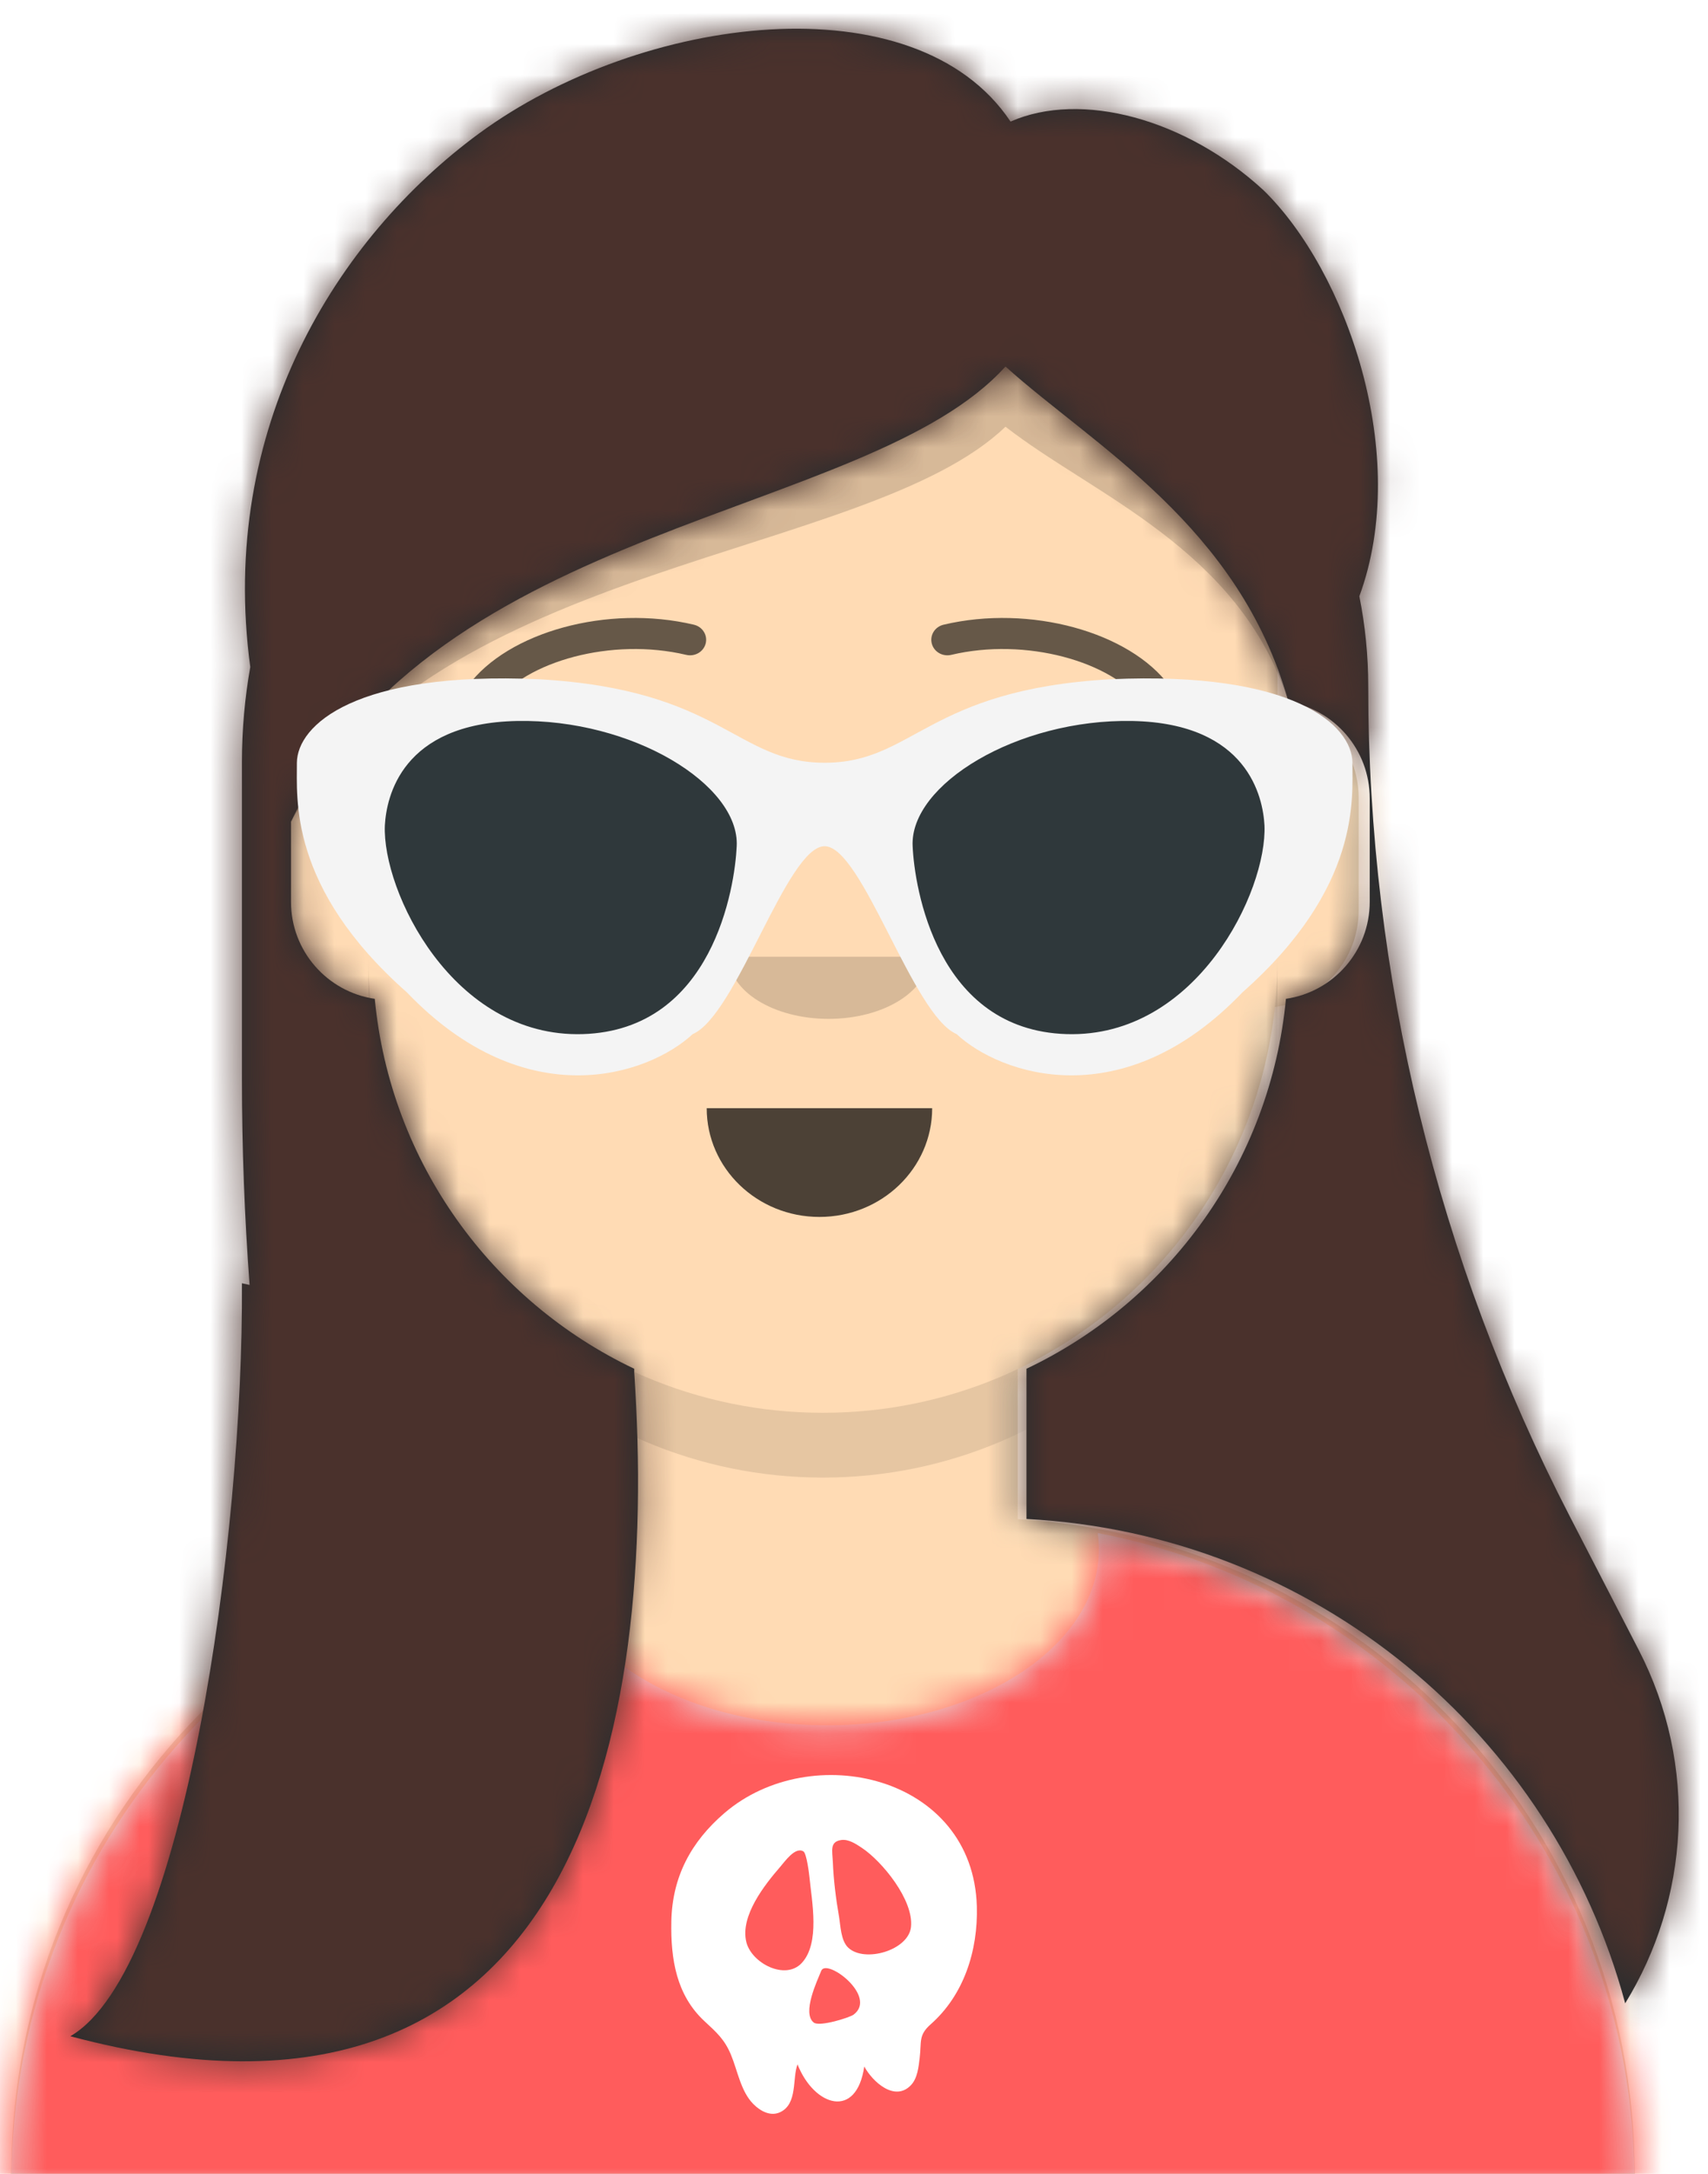 <?xml version="1.0" encoding="UTF-8"?>
<svg width="55px" height="70px" viewBox="0 0 55 70" version="1.1" xmlns="http://www.w3.org/2000/svg" xmlns:xlink="http://www.w3.org/1999/xlink">
    <!-- Generator: Sketch 48.2 (47327) - http://www.bohemiancoding.com/sketch -->
    <title>avataaar</title>
    <desc>Created with Sketch.</desc>
    <defs>
        <path d="M19.864,37.699 C15.368,35.563 12.134,31.203 11.583,26.041 C10.059,25.827 8.886,24.518 8.886,22.935 L8.886,19.301 C8.886,17.747 10.017,16.457 11.5,16.208 L11.5,14.636 C11.5,6.553 18.053,1.48490392e-15 26.136,0 C34.22,-1.48490392e-15 40.773,6.553 40.773,14.636 L40.773,16.208 C42.256,16.457 43.386,17.747 43.386,19.301 L43.386,22.935 C43.386,24.518 42.214,25.827 40.689,26.041 C40.139,31.203 36.905,35.563 32.409,37.699 L32.409,42.533 C43.488,43.182 52.273,52.372 52.273,63.614 L0,63.614 C-1.37674854e-15,52.372 8.784,43.182 19.864,42.533 L19.864,37.699 Z" id="path-1"></path>
        <path d="M43.349,8.044 C53.197,9.937 60.636,18.6 60.636,29 L8.364,29 C8.364,18.505 15.939,9.78 25.919,7.994 C25.89,8.183 25.875,8.374 25.875,8.568 C25.875,11.699 29.795,14.236 34.631,14.236 C39.466,14.236 43.386,11.699 43.386,8.568 C43.386,8.391 43.374,8.216 43.349,8.044 Z" id="path-3"></path>
        <rect id="path-5" x="0" y="0" width="69" height="73"></rect>
        <path d="M5.772,40.465 C5.609,38.267 5.526,36.061 5.526,33.852 L5.526,23.625 C5.526,22.582 5.618,21.56 5.794,20.567 C4.756,12.873 8.581,6.753 13.158,3.389 C18.396,-0.459 27.222,-1.569 30.276,3.004 C32.552,2.003 35.926,2.915 38.421,5.214 C41.086,7.813 43.181,13.732 41.508,18.289 C41.696,19.227 41.794,20.198 41.794,21.19 C41.794,30.488 44.019,39.652 48.283,47.915 L50.502,52.215 C52.432,55.954 52.125,60.257 50.068,63.597 C47.743,54.942 40.057,48.484 30.789,48.001 L30.789,43.164 C35.366,40.99 38.645,36.526 39.144,31.252 C40.67,31.03 41.842,29.716 41.842,28.128 L41.842,24.797 C41.842,23.232 40.704,21.934 39.211,21.683 L39.211,21.639 C37.622,16.025 32.955,13.448 30.113,10.892 C25.667,15.818 11.795,15.836 7.105,25.55 L7.105,28.128 C7.105,29.716 8.277,31.03 9.803,31.252 C10.303,36.526 13.581,40.99 18.158,43.164 L18.158,43.279 C18.929,54.712 16.41,69.036 0,64.657 C3.678,62.524 5.578,48.554 5.526,40.411 L5.772,40.465 Z M23.95,69.089 L40.221,69.089 L23.95,69.089 Z" id="path-7"></path>
        <filter x="-2.9%" y="-7.7%" width="107.6%" height="131.1%" filterUnits="objectBoundingBox" id="filter-9">
            <feOffset dx="0" dy="2" in="SourceAlpha" result="shadowOffsetOuter1"></feOffset>
            <feColorMatrix values="0 0 0 0 0   0 0 0 0 0   0 0 0 0 0  0 0 0 0.16 0" type="matrix" in="shadowOffsetOuter1" result="shadowMatrixOuter1"></feColorMatrix>
            <feMerge>
                <feMergeNode in="shadowMatrixOuter1"></feMergeNode>
                <feMergeNode in="SourceGraphic"></feMergeNode>
            </feMerge>
        </filter>
    </defs>
    <g id="案例列表" stroke="none" stroke-width="1" fill="none" fill-rule="evenodd">
        <g id="Avataaar/Default" transform="translate(-8, -3)">
            <g id="Body" stroke-width="1" fill-rule="evenodd" transform="translate(8.364, 9.386)">
                <mask id="mask-2" fill="white">
                    <use xlink:href="#path-1"></use>
                </mask>
                <use fill="#D0C6AC" xlink:href="#path-1"></use>
                <g id="Skin/👶🏻-05-Pale" mask="url(#mask-2)" fill="#FFDBB4">
                    <g transform="translate(-8.364, 0)" id="Color">
                        <rect x="0" y="0" width="69" height="64"></rect>
                    </g>
                </g>
                <path d="M40.773,24.471 L40.773,26.556 C40.773,34.64 34.22,41.193 26.136,41.193 C18.053,41.193 11.5,34.64 11.5,26.556 L11.5,24.471 C11.5,32.554 18.053,39.107 26.136,39.107 C34.22,39.107 40.773,32.554 40.773,24.471 Z" id="Neck-Shadow" fill-opacity="0.1" fill="#000000" mask="url(#mask-2)"></path>
            </g>
            <g id="Clothing/Graphic-Shirt" transform="translate(0, 44.321)">
                <mask id="mask-4" fill="white">
                    <use xlink:href="#path-3"></use>
                </mask>
                <use id="Clothes" fill="#E6E6E6" fill-rule="evenodd" xlink:href="#path-3"></use>
                <g id="Color/Palette/Red" mask="url(#mask-4)" fill="#FF5C5C" fill-rule="evenodd">
                    <rect id="🖍Color" x="0" y="0" width="69" height="29"></rect>
                </g>
                <g id="Clothing/Graphic/Skull" mask="url(#mask-4)" fill="#FFFFFF" fill-rule="evenodd">
                    <g transform="translate(20.125, 15.291)" id="Fill-49">
                        <path d="M17.211,5.435 C17.132,6.193 15.71,6.601 15.188,6.103 C14.948,5.873 14.944,5.401 14.891,5.093 C14.79,4.511 14.718,3.932 14.693,3.341 C14.677,2.98 14.586,2.691 14.968,2.637 C15.201,2.605 15.441,2.765 15.631,2.892 C16.276,3.321 17.3,4.566 17.211,5.435 M13.941,3.839 C14.016,4.609 14.289,5.949 13.695,6.595 C13.163,7.172 12.071,6.6 11.907,5.92 C11.703,5.078 12.506,4.071 12.999,3.501 C13.151,3.326 13.485,2.843 13.747,3.005 C13.848,3.067 13.93,3.717 13.941,3.839 M14.321,6.847 C14.492,6.432 16.144,7.67 15.363,8.26 C15.236,8.356 14.267,8.659 14.081,8.517 C13.689,8.216 14.194,7.163 14.321,6.847 M19.331,4.78 C19.214,0.559 13.99,-0.631 11.198,1.774 C10.131,2.693 9.521,3.819 9.493,5.259 C9.469,6.478 9.656,7.629 10.556,8.467 C10.947,8.831 11.205,9.053 11.412,9.55 C11.629,10.07 11.728,10.732 12.135,11.141 C12.359,11.366 12.686,11.548 12.996,11.402 C13.566,11.135 13.383,10.318 13.556,9.862 C14.093,11.217 15.457,11.649 15.705,9.93 C15.976,10.426 16.687,11.076 17.207,10.533 C17.421,10.309 17.454,9.947 17.49,9.653 C17.554,9.131 17.442,8.926 17.847,8.569 C18.912,7.628 19.369,6.204 19.331,4.78"></path>
                    </g>
                </g>
            </g>
            <g id="Face" stroke-width="1" fill-rule="evenodd" transform="translate(19.864, 21.379)" fill="#000000">
                <g id="Mouth/Default" transform="translate(0.523, 13.557)" fill-opacity="0.7">
                    <path d="M10.37,3.75 C10.37,5.683 11.995,7.25 14,7.25 C16.005,7.25 17.63,5.683 17.63,3.75" id="Mouth"></path>
                </g>
                <g id="Nose/Default" transform="translate(7.318, 10.429)" fill-opacity="0.16">
                    <path d="M4.286,2 C4.286,3.105 5.725,4 7.5,4 C9.275,4 10.714,3.105 10.714,2" id="Nose"></path>
                </g>
                <g id="Eyes/Wink-😉" transform="translate(0, 2.086)" fill-opacity="0.6">
                    <ellipse id="Eye" cx="7.768" cy="5.5" rx="1.554" ry="1.5"></ellipse>
                    <path d="M18.232,6.051 C18.71,5.102 19.786,4.439 21.038,4.439 C22.285,4.439 23.358,5.097 23.839,6.041 C23.982,6.322 23.779,6.551 23.574,6.381 C22.939,5.854 22.038,5.525 21.038,5.525 C20.069,5.525 19.193,5.834 18.563,6.332 C18.332,6.514 18.092,6.329 18.232,6.051 Z" id="Winky-Wink" transform="translate(21.039, 5.439) rotate(-4) translate(-21.039, -5.439) "></path>
                </g>
                <g id="Eyebrow/Outline/Default" fill-opacity="0.6">
                    <g id="I-Browse" transform="translate(3.107, 1.5)">
                        <path d="M0.94,2.79 C1.954,1.412 4.733,0.64 7.126,1.208 C7.404,1.274 7.685,1.11 7.753,0.841 C7.821,0.573 7.651,0.303 7.374,0.237 C4.593,-0.423 1.375,0.472 0.096,2.21 C-0.07,2.435 -0.015,2.748 0.218,2.908 C0.451,3.068 0.774,3.015 0.94,2.79 Z" id="Eyebrow" fill-rule="nonzero"></path>
                        <path d="M15.958,2.79 C16.972,1.412 19.751,0.64 22.144,1.208 C22.422,1.274 22.703,1.11 22.771,0.841 C22.839,0.573 22.669,0.303 22.391,0.237 C19.611,-0.423 16.393,0.472 15.114,2.21 C14.948,2.435 15.003,2.748 15.236,2.908 C15.469,3.068 15.792,3.015 15.958,2.79 Z" id="Eyebrow" fill-rule="nonzero" transform="translate(18.902, 1.51) scale(-1, 1) translate(-18.902, -1.51) "></path>
                    </g>
                </g>
            </g>
            <g id="Top" stroke-width="1" fill-rule="evenodd">
                <mask id="mask-6" fill="white">
                    <use xlink:href="#path-5"></use>
                </mask>
                <g id="Mask"></g>
                <g id="Top/Long-Hair/Straight" mask="url(#mask-6)">
                    <g transform="translate(-0.261, 0)">
                        <g id="Hair" stroke-width="1" fill="none" fill-rule="evenodd" transform="translate(10.526, 3.911)">
                            <mask id="mask-8" fill="white">
                                <use xlink:href="#path-7"></use>
                            </mask>
                            <use fill="#272C2E" xlink:href="#path-7"></use>
                            <g id="Color/Hair/Brown-Dark" mask="url(#mask-8)" fill="#4A312C">
                                <g transform="translate(-10.263, -3.911)" id="Color">
                                    <rect x="0" y="0" width="69" height="73"></rect>
                                </g>
                            </g>
                        </g>
                        <path d="M17.632,29.461 C22.322,19.746 36.194,19.729 40.639,14.803 C43.476,17.353 48.129,19.925 49.727,25.516 C48.129,20.666 43.476,18.953 40.639,16.74 C36.194,21.015 22.322,21.03 17.632,29.461 Z" id="Shadow" fill-opacity="0.16" fill="#000000" fill-rule="evenodd"></path>
                        <g id="Facial-Hair/-Blank" fill="none" transform="translate(12.895, 18.771)"></g>
                        <g id="Top/_Resources/Kurt" fill="none" transform="translate(16.316, 22.161)" fill-rule="evenodd" stroke-width="1">
                            <g id="Kurts" filter="url(#filter-9)" transform="translate(1.303, 0.519)">
                                <path d="M17.197,2.881 C14.321,2.881 13.906,0.525 7.992,0.192 C2.081,-0.073 0.212,1.672 0.202,2.881 C0.212,3.994 -0.092,6.886 3.743,10.274 C7.592,14.296 11.535,12.932 12.948,11.619 C14.366,11.012 15.983,5.564 17.197,5.569 C18.411,5.575 20.028,11.012 21.446,11.619 C22.859,12.932 26.802,14.296 30.651,10.274 C34.486,6.886 34.182,3.994 34.192,2.881 C34.182,1.672 32.314,-0.073 26.403,0.192 C20.488,0.525 20.073,2.881 17.197,2.881 Z" id="It!" fill="#F4F4F4" fill-rule="nonzero"></path>
                                <path d="M14.365,5.569 C14.464,3.584 11,1.463 7.284,1.536 C3.569,1.614 3.086,3.987 3.035,4.897 C2.944,7.006 5.215,11.745 9.408,11.619 C13.601,11.487 14.307,6.879 14.365,5.569 Z" id="Did" fill="#2F383B" fill-rule="nonzero"></path>
                                <path d="M31.36,5.569 C31.459,3.584 27.995,1.463 24.278,1.536 C20.564,1.614 20.08,3.987 20.03,4.897 C19.939,7.006 22.21,11.745 26.403,11.619 C30.596,11.487 31.302,6.879 31.36,5.569 Z" id="Courtney" fill="#2F383B" fill-rule="nonzero" transform="translate(25.695, 6.578) scale(-1, 1) translate(-25.695, -6.578) "></path>
                            </g>
                        </g>
                    </g>
                </g>
            </g>
        </g>
    </g>
</svg>